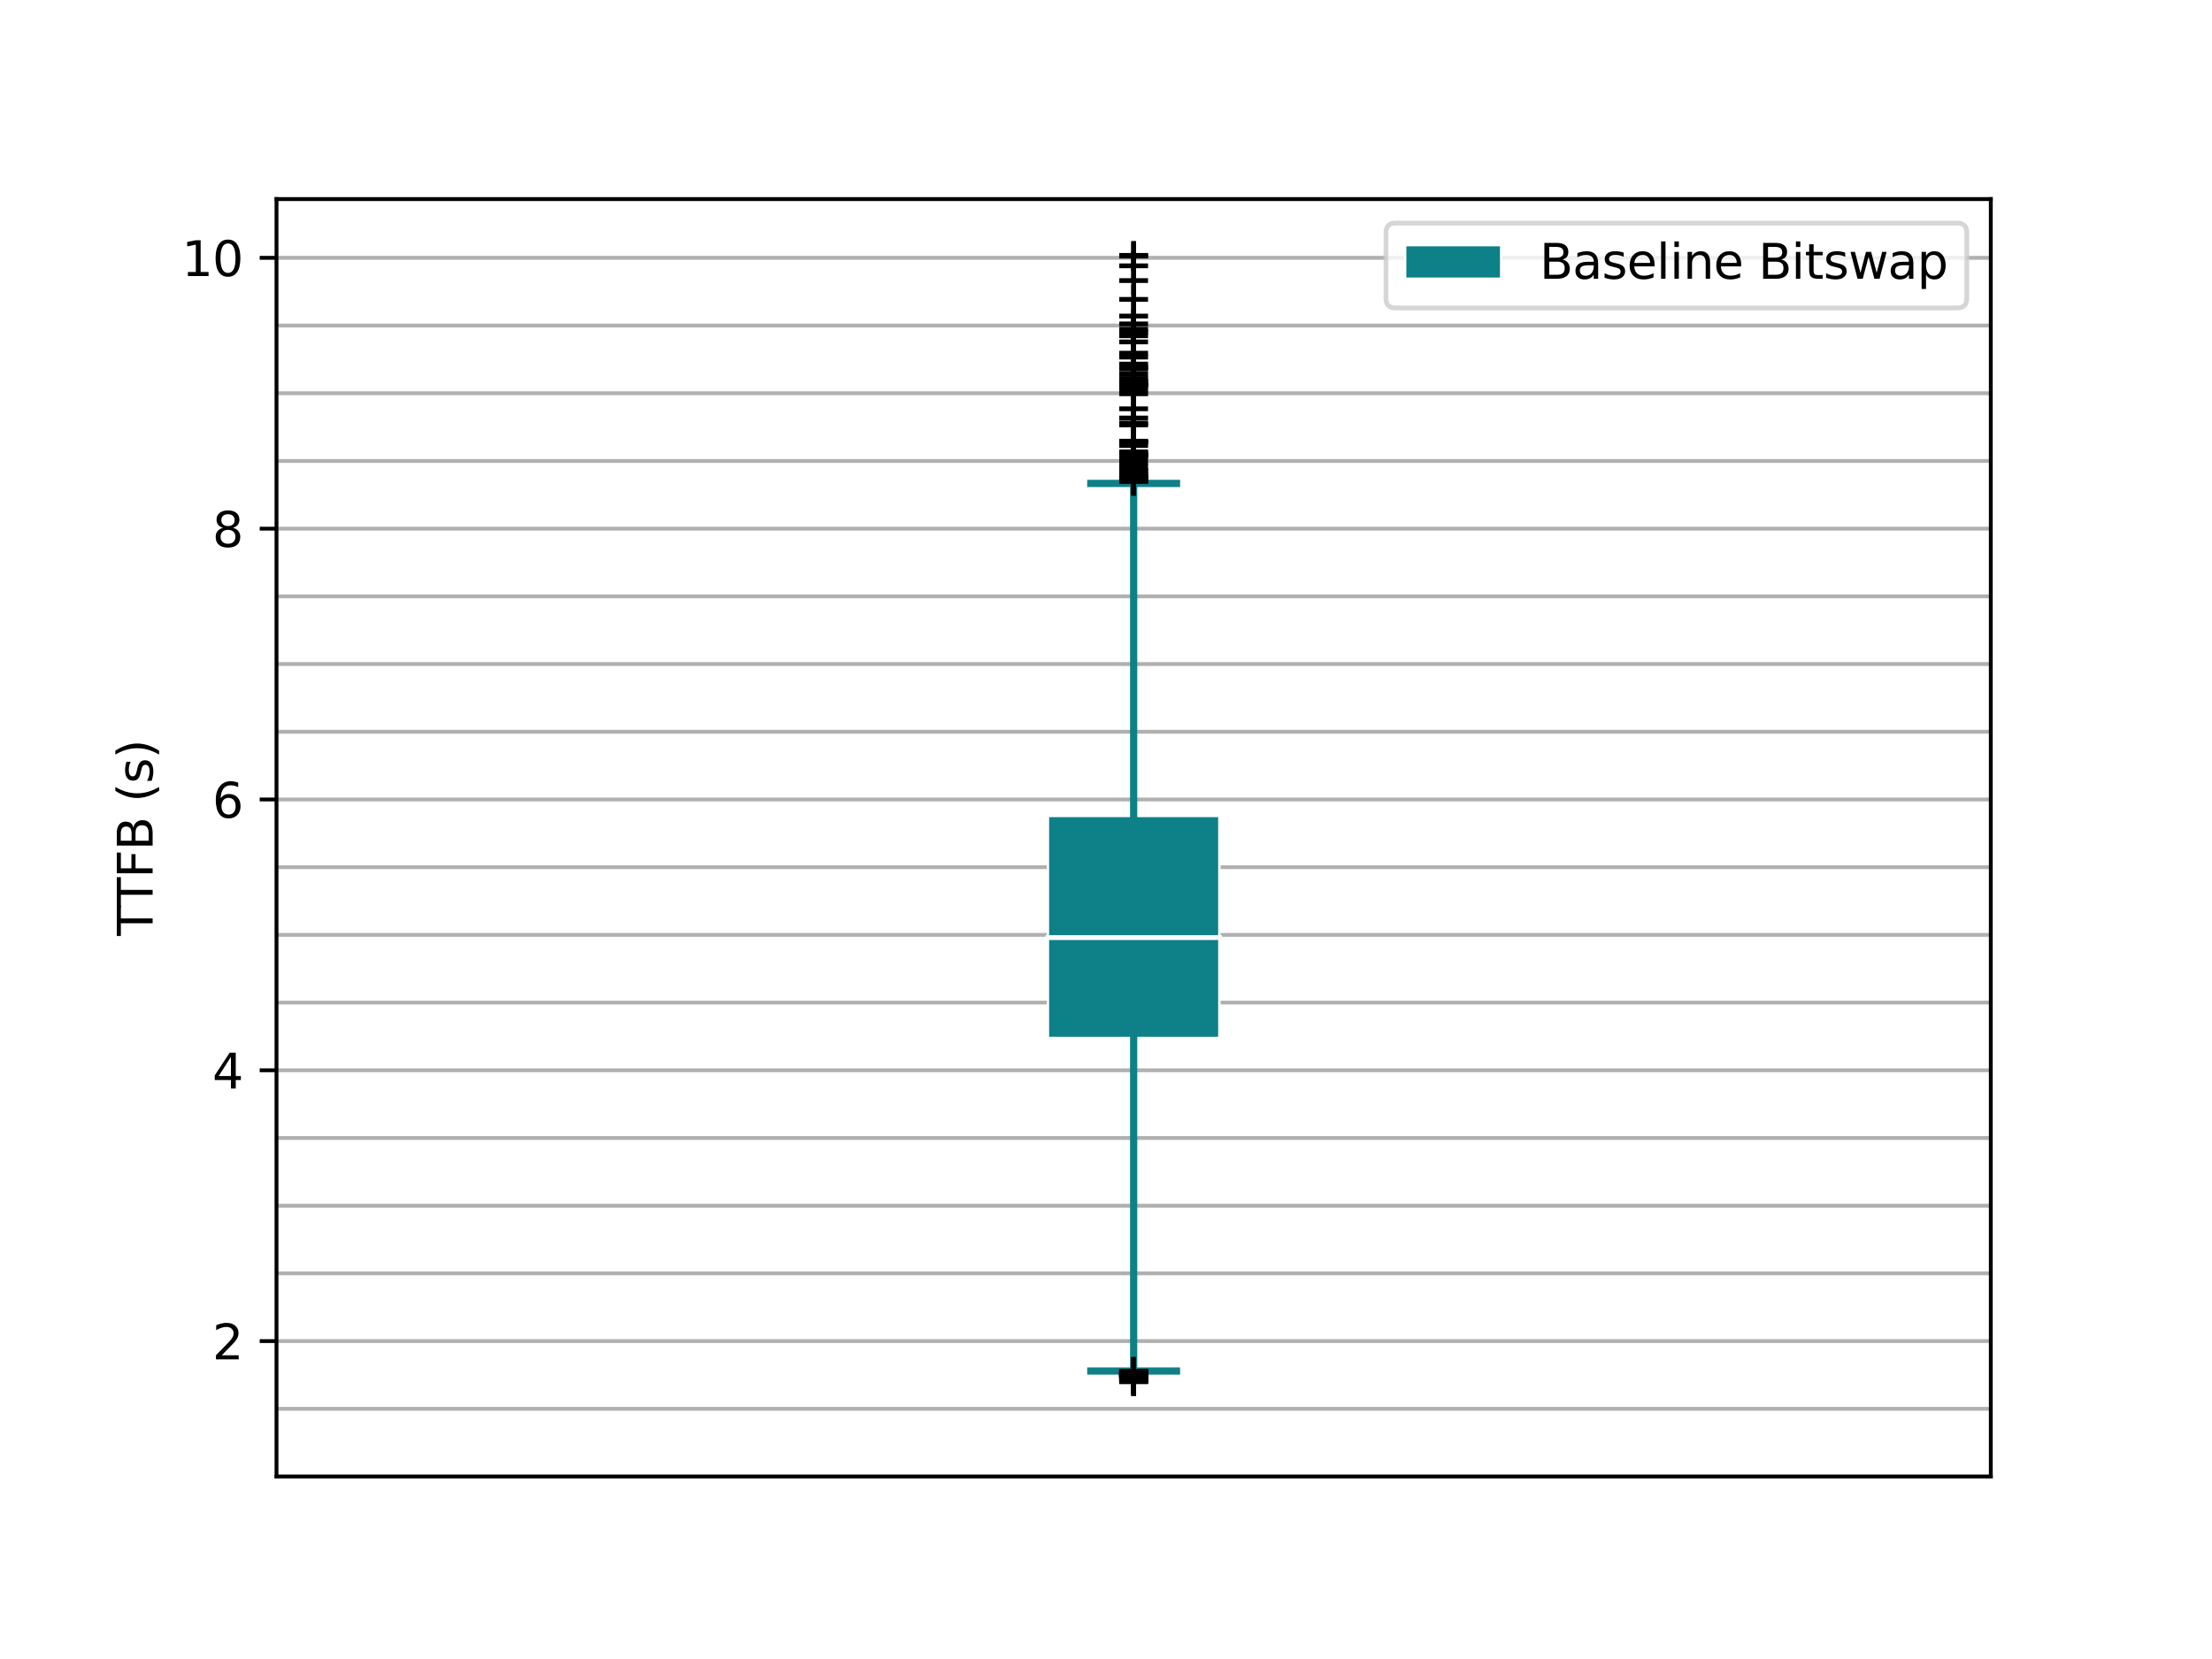 <?xml version="1.0" encoding="utf-8" standalone="no"?>
<!DOCTYPE svg PUBLIC "-//W3C//DTD SVG 1.1//EN"
  "http://www.w3.org/Graphics/SVG/1.1/DTD/svg11.dtd">
<svg xmlns:xlink="http://www.w3.org/1999/xlink" width="460.8pt" height="345.6pt" viewBox="0 0 460.8 345.6" xmlns="http://www.w3.org/2000/svg" version="1.1">
 <defs>
  <style type="text/css">*{stroke-linejoin: round; stroke-linecap: butt}</style>
 </defs>
 <g id="figure_1">
  <g id="patch_1">
   <path d="M 0 345.6 
L 460.8 345.6 
L 460.8 0 
L 0 0 
z
" style="fill: #ffffff"/>
  </g>
  <g id="axes_1">
   <g id="patch_2">
    <path d="M 57.6 307.584 
L 414.72 307.584 
L 414.72 41.472 
L 57.6 41.472 
z
" style="fill: #ffffff"/>
   </g>
   <g id="matplotlib.axis_1"/>
   <g id="matplotlib.axis_2">
    <g id="ytick_1">
     <g id="line2d_1">
      <path d="M 57.6 279.376 
L 414.72 279.376 
" clip-path="url(#p7e639123de)" style="fill: none; stroke: #b0b0b0; stroke-width: 0.8; stroke-linecap: square"/>
     </g>
     <g id="line2d_2">
      <defs>
       <path id="m841eab4e4e" d="M 0 0 
L -3.5 0 
" style="stroke: #000000; stroke-width: 0.8"/>
      </defs>
      <g>
       <use xlink:href="#m841eab4e4e" x="57.6" y="279.376" style="stroke: #000000; stroke-width: 0.8"/>
      </g>
     </g>
     <g id="text_1">
      <!-- 2 -->
      <g transform="translate(44.237 283.175) scale(0.1 -0.1)">
       <defs>
        <path id="DejaVuSans-32" d="M 1228 531 
L 3431 531 
L 3431 0 
L 469 0 
L 469 531 
Q 828 903 1448 1529 
Q 2069 2156 2228 2338 
Q 2531 2678 2651 2914 
Q 2772 3150 2772 3378 
Q 2772 3750 2511 3984 
Q 2250 4219 1831 4219 
Q 1534 4219 1204 4116 
Q 875 4013 500 3803 
L 500 4441 
Q 881 4594 1212 4672 
Q 1544 4750 1819 4750 
Q 2544 4750 2975 4387 
Q 3406 4025 3406 3419 
Q 3406 3131 3298 2873 
Q 3191 2616 2906 2266 
Q 2828 2175 2409 1742 
Q 1991 1309 1228 531 
z
" transform="scale(0.016)"/>
       </defs>
       <use xlink:href="#DejaVuSans-32"/>
      </g>
     </g>
    </g>
    <g id="ytick_2">
     <g id="line2d_3">
      <path d="M 57.6 222.96 
L 414.72 222.96 
" clip-path="url(#p7e639123de)" style="fill: none; stroke: #b0b0b0; stroke-width: 0.8; stroke-linecap: square"/>
     </g>
     <g id="line2d_4">
      <g>
       <use xlink:href="#m841eab4e4e" x="57.6" y="222.96" style="stroke: #000000; stroke-width: 0.8"/>
      </g>
     </g>
     <g id="text_2">
      <!-- 4 -->
      <g transform="translate(44.237 226.759) scale(0.1 -0.1)">
       <defs>
        <path id="DejaVuSans-34" d="M 2419 4116 
L 825 1625 
L 2419 1625 
L 2419 4116 
z
M 2253 4666 
L 3047 4666 
L 3047 1625 
L 3713 1625 
L 3713 1100 
L 3047 1100 
L 3047 0 
L 2419 0 
L 2419 1100 
L 313 1100 
L 313 1709 
L 2253 4666 
z
" transform="scale(0.016)"/>
       </defs>
       <use xlink:href="#DejaVuSans-34"/>
      </g>
     </g>
    </g>
    <g id="ytick_3">
     <g id="line2d_5">
      <path d="M 57.6 166.544 
L 414.72 166.544 
" clip-path="url(#p7e639123de)" style="fill: none; stroke: #b0b0b0; stroke-width: 0.8; stroke-linecap: square"/>
     </g>
     <g id="line2d_6">
      <g>
       <use xlink:href="#m841eab4e4e" x="57.6" y="166.544" style="stroke: #000000; stroke-width: 0.8"/>
      </g>
     </g>
     <g id="text_3">
      <!-- 6 -->
      <g transform="translate(44.237 170.343) scale(0.1 -0.1)">
       <defs>
        <path id="DejaVuSans-36" d="M 2113 2584 
Q 1688 2584 1439 2293 
Q 1191 2003 1191 1497 
Q 1191 994 1439 701 
Q 1688 409 2113 409 
Q 2538 409 2786 701 
Q 3034 994 3034 1497 
Q 3034 2003 2786 2293 
Q 2538 2584 2113 2584 
z
M 3366 4563 
L 3366 3988 
Q 3128 4100 2886 4159 
Q 2644 4219 2406 4219 
Q 1781 4219 1451 3797 
Q 1122 3375 1075 2522 
Q 1259 2794 1537 2939 
Q 1816 3084 2150 3084 
Q 2853 3084 3261 2657 
Q 3669 2231 3669 1497 
Q 3669 778 3244 343 
Q 2819 -91 2113 -91 
Q 1303 -91 875 529 
Q 447 1150 447 2328 
Q 447 3434 972 4092 
Q 1497 4750 2381 4750 
Q 2619 4750 2861 4703 
Q 3103 4656 3366 4563 
z
" transform="scale(0.016)"/>
       </defs>
       <use xlink:href="#DejaVuSans-36"/>
      </g>
     </g>
    </g>
    <g id="ytick_4">
     <g id="line2d_7">
      <path d="M 57.6 110.128 
L 414.72 110.128 
" clip-path="url(#p7e639123de)" style="fill: none; stroke: #b0b0b0; stroke-width: 0.8; stroke-linecap: square"/>
     </g>
     <g id="line2d_8">
      <g>
       <use xlink:href="#m841eab4e4e" x="57.6" y="110.128" style="stroke: #000000; stroke-width: 0.8"/>
      </g>
     </g>
     <g id="text_4">
      <!-- 8 -->
      <g transform="translate(44.237 113.927) scale(0.1 -0.1)">
       <defs>
        <path id="DejaVuSans-38" d="M 2034 2216 
Q 1584 2216 1326 1975 
Q 1069 1734 1069 1313 
Q 1069 891 1326 650 
Q 1584 409 2034 409 
Q 2484 409 2743 651 
Q 3003 894 3003 1313 
Q 3003 1734 2745 1975 
Q 2488 2216 2034 2216 
z
M 1403 2484 
Q 997 2584 770 2862 
Q 544 3141 544 3541 
Q 544 4100 942 4425 
Q 1341 4750 2034 4750 
Q 2731 4750 3128 4425 
Q 3525 4100 3525 3541 
Q 3525 3141 3298 2862 
Q 3072 2584 2669 2484 
Q 3125 2378 3379 2068 
Q 3634 1759 3634 1313 
Q 3634 634 3220 271 
Q 2806 -91 2034 -91 
Q 1263 -91 848 271 
Q 434 634 434 1313 
Q 434 1759 690 2068 
Q 947 2378 1403 2484 
z
M 1172 3481 
Q 1172 3119 1398 2916 
Q 1625 2713 2034 2713 
Q 2441 2713 2670 2916 
Q 2900 3119 2900 3481 
Q 2900 3844 2670 4047 
Q 2441 4250 2034 4250 
Q 1625 4250 1398 4047 
Q 1172 3844 1172 3481 
z
" transform="scale(0.016)"/>
       </defs>
       <use xlink:href="#DejaVuSans-38"/>
      </g>
     </g>
    </g>
    <g id="ytick_5">
     <g id="line2d_9">
      <path d="M 57.6 53.711 
L 414.72 53.711 
" clip-path="url(#p7e639123de)" style="fill: none; stroke: #b0b0b0; stroke-width: 0.8; stroke-linecap: square"/>
     </g>
     <g id="line2d_10">
      <g>
       <use xlink:href="#m841eab4e4e" x="57.6" y="53.711" style="stroke: #000000; stroke-width: 0.8"/>
      </g>
     </g>
     <g id="text_5">
      <!-- 10 -->
      <g transform="translate(37.875 57.511) scale(0.1 -0.1)">
       <defs>
        <path id="DejaVuSans-31" d="M 794 531 
L 1825 531 
L 1825 4091 
L 703 3866 
L 703 4441 
L 1819 4666 
L 2450 4666 
L 2450 531 
L 3481 531 
L 3481 0 
L 794 0 
L 794 531 
z
" transform="scale(0.016)"/>
        <path id="DejaVuSans-30" d="M 2034 4250 
Q 1547 4250 1301 3770 
Q 1056 3291 1056 2328 
Q 1056 1369 1301 889 
Q 1547 409 2034 409 
Q 2525 409 2770 889 
Q 3016 1369 3016 2328 
Q 3016 3291 2770 3770 
Q 2525 4250 2034 4250 
z
M 2034 4750 
Q 2819 4750 3233 4129 
Q 3647 3509 3647 2328 
Q 3647 1150 3233 529 
Q 2819 -91 2034 -91 
Q 1250 -91 836 529 
Q 422 1150 422 2328 
Q 422 3509 836 4129 
Q 1250 4750 2034 4750 
z
" transform="scale(0.016)"/>
       </defs>
       <use xlink:href="#DejaVuSans-31"/>
       <use xlink:href="#DejaVuSans-30" x="63.623"/>
      </g>
     </g>
    </g>
    <g id="ytick_6">
     <g id="line2d_11">
      <path d="M 57.6 307.584 
L 414.72 307.584 
" clip-path="url(#p7e639123de)" style="fill: none; stroke: #b0b0b0; stroke-width: 0.8; stroke-linecap: square"/>
     </g>
     <g id="line2d_12"/>
    </g>
    <g id="ytick_7">
     <g id="line2d_13">
      <path d="M 57.6 293.48 
L 414.72 293.48 
" clip-path="url(#p7e639123de)" style="fill: none; stroke: #b0b0b0; stroke-width: 0.8; stroke-linecap: square"/>
     </g>
     <g id="line2d_14"/>
    </g>
    <g id="ytick_8">
     <g id="line2d_15">
      <path d="M 57.6 265.272 
L 414.72 265.272 
" clip-path="url(#p7e639123de)" style="fill: none; stroke: #b0b0b0; stroke-width: 0.8; stroke-linecap: square"/>
     </g>
     <g id="line2d_16"/>
    </g>
    <g id="ytick_9">
     <g id="line2d_17">
      <path d="M 57.6 251.168 
L 414.72 251.168 
" clip-path="url(#p7e639123de)" style="fill: none; stroke: #b0b0b0; stroke-width: 0.8; stroke-linecap: square"/>
     </g>
     <g id="line2d_18"/>
    </g>
    <g id="ytick_10">
     <g id="line2d_19">
      <path d="M 57.6 237.064 
L 414.72 237.064 
" clip-path="url(#p7e639123de)" style="fill: none; stroke: #b0b0b0; stroke-width: 0.8; stroke-linecap: square"/>
     </g>
     <g id="line2d_20"/>
    </g>
    <g id="ytick_11">
     <g id="line2d_21">
      <path d="M 57.6 208.856 
L 414.72 208.856 
" clip-path="url(#p7e639123de)" style="fill: none; stroke: #b0b0b0; stroke-width: 0.8; stroke-linecap: square"/>
     </g>
     <g id="line2d_22"/>
    </g>
    <g id="ytick_12">
     <g id="line2d_23">
      <path d="M 57.6 194.752 
L 414.72 194.752 
" clip-path="url(#p7e639123de)" style="fill: none; stroke: #b0b0b0; stroke-width: 0.8; stroke-linecap: square"/>
     </g>
     <g id="line2d_24"/>
    </g>
    <g id="ytick_13">
     <g id="line2d_25">
      <path d="M 57.6 180.648 
L 414.72 180.648 
" clip-path="url(#p7e639123de)" style="fill: none; stroke: #b0b0b0; stroke-width: 0.8; stroke-linecap: square"/>
     </g>
     <g id="line2d_26"/>
    </g>
    <g id="ytick_14">
     <g id="line2d_27">
      <path d="M 57.6 152.44 
L 414.72 152.44 
" clip-path="url(#p7e639123de)" style="fill: none; stroke: #b0b0b0; stroke-width: 0.8; stroke-linecap: square"/>
     </g>
     <g id="line2d_28"/>
    </g>
    <g id="ytick_15">
     <g id="line2d_29">
      <path d="M 57.6 138.336 
L 414.72 138.336 
" clip-path="url(#p7e639123de)" style="fill: none; stroke: #b0b0b0; stroke-width: 0.8; stroke-linecap: square"/>
     </g>
     <g id="line2d_30"/>
    </g>
    <g id="ytick_16">
     <g id="line2d_31">
      <path d="M 57.6 124.232 
L 414.72 124.232 
" clip-path="url(#p7e639123de)" style="fill: none; stroke: #b0b0b0; stroke-width: 0.8; stroke-linecap: square"/>
     </g>
     <g id="line2d_32"/>
    </g>
    <g id="ytick_17">
     <g id="line2d_33">
      <path d="M 57.6 96.024 
L 414.72 96.024 
" clip-path="url(#p7e639123de)" style="fill: none; stroke: #b0b0b0; stroke-width: 0.8; stroke-linecap: square"/>
     </g>
     <g id="line2d_34"/>
    </g>
    <g id="ytick_18">
     <g id="line2d_35">
      <path d="M 57.6 81.92 
L 414.72 81.92 
" clip-path="url(#p7e639123de)" style="fill: none; stroke: #b0b0b0; stroke-width: 0.8; stroke-linecap: square"/>
     </g>
     <g id="line2d_36"/>
    </g>
    <g id="ytick_19">
     <g id="line2d_37">
      <path d="M 57.6 67.816 
L 414.72 67.816 
" clip-path="url(#p7e639123de)" style="fill: none; stroke: #b0b0b0; stroke-width: 0.8; stroke-linecap: square"/>
     </g>
     <g id="line2d_38"/>
    </g>
    <g id="text_6">
     <!-- TTFB (s) -->
     <g transform="translate(31.795 194.95) rotate(-90) scale(0.1 -0.1)">
      <defs>
       <path id="DejaVuSans-54" d="M -19 4666 
L 3928 4666 
L 3928 4134 
L 2272 4134 
L 2272 0 
L 1638 0 
L 1638 4134 
L -19 4134 
L -19 4666 
z
" transform="scale(0.016)"/>
       <path id="DejaVuSans-46" d="M 628 4666 
L 3309 4666 
L 3309 4134 
L 1259 4134 
L 1259 2759 
L 3109 2759 
L 3109 2228 
L 1259 2228 
L 1259 0 
L 628 0 
L 628 4666 
z
" transform="scale(0.016)"/>
       <path id="DejaVuSans-42" d="M 1259 2228 
L 1259 519 
L 2272 519 
Q 2781 519 3026 730 
Q 3272 941 3272 1375 
Q 3272 1813 3026 2020 
Q 2781 2228 2272 2228 
L 1259 2228 
z
M 1259 4147 
L 1259 2741 
L 2194 2741 
Q 2656 2741 2882 2914 
Q 3109 3088 3109 3444 
Q 3109 3797 2882 3972 
Q 2656 4147 2194 4147 
L 1259 4147 
z
M 628 4666 
L 2241 4666 
Q 2963 4666 3353 4366 
Q 3744 4066 3744 3513 
Q 3744 3084 3544 2831 
Q 3344 2578 2956 2516 
Q 3422 2416 3680 2098 
Q 3938 1781 3938 1306 
Q 3938 681 3513 340 
Q 3088 0 2303 0 
L 628 0 
L 628 4666 
z
" transform="scale(0.016)"/>
       <path id="DejaVuSans-20" transform="scale(0.016)"/>
       <path id="DejaVuSans-28" d="M 1984 4856 
Q 1566 4138 1362 3434 
Q 1159 2731 1159 2009 
Q 1159 1288 1364 580 
Q 1569 -128 1984 -844 
L 1484 -844 
Q 1016 -109 783 600 
Q 550 1309 550 2009 
Q 550 2706 781 3412 
Q 1013 4119 1484 4856 
L 1984 4856 
z
" transform="scale(0.016)"/>
       <path id="DejaVuSans-73" d="M 2834 3397 
L 2834 2853 
Q 2591 2978 2328 3040 
Q 2066 3103 1784 3103 
Q 1356 3103 1142 2972 
Q 928 2841 928 2578 
Q 928 2378 1081 2264 
Q 1234 2150 1697 2047 
L 1894 2003 
Q 2506 1872 2764 1633 
Q 3022 1394 3022 966 
Q 3022 478 2636 193 
Q 2250 -91 1575 -91 
Q 1294 -91 989 -36 
Q 684 19 347 128 
L 347 722 
Q 666 556 975 473 
Q 1284 391 1588 391 
Q 1994 391 2212 530 
Q 2431 669 2431 922 
Q 2431 1156 2273 1281 
Q 2116 1406 1581 1522 
L 1381 1569 
Q 847 1681 609 1914 
Q 372 2147 372 2553 
Q 372 3047 722 3315 
Q 1072 3584 1716 3584 
Q 2034 3584 2315 3537 
Q 2597 3491 2834 3397 
z
" transform="scale(0.016)"/>
       <path id="DejaVuSans-29" d="M 513 4856 
L 1013 4856 
Q 1481 4119 1714 3412 
Q 1947 2706 1947 2009 
Q 1947 1309 1714 600 
Q 1481 -109 1013 -844 
L 513 -844 
Q 928 -128 1133 580 
Q 1338 1288 1338 2009 
Q 1338 2731 1133 3434 
Q 928 4138 513 4856 
z
" transform="scale(0.016)"/>
      </defs>
      <use xlink:href="#DejaVuSans-54"/>
      <use xlink:href="#DejaVuSans-54" x="59.334"/>
      <use xlink:href="#DejaVuSans-46" x="120.418"/>
      <use xlink:href="#DejaVuSans-42" x="177.938"/>
      <use xlink:href="#DejaVuSans-20" x="246.541"/>
      <use xlink:href="#DejaVuSans-28" x="278.328"/>
      <use xlink:href="#DejaVuSans-73" x="317.342"/>
      <use xlink:href="#DejaVuSans-29" x="369.441"/>
     </g>
    </g>
   </g>
   <g id="patch_3">
    <path d="M 218.304 216.232 
L 254.016 216.232 
L 254.016 169.978 
L 218.304 169.978 
L 218.304 216.232 
z
" clip-path="url(#p7e639123de)" style="fill: #0e8088; stroke: #ffffff; stroke-width: 0.5; stroke-linejoin: miter"/>
   </g>
   <g id="line2d_39">
    <path d="M 236.16 216.232 
L 236.16 285.61 
" clip-path="url(#p7e639123de)" style="fill: none; stroke: #0e8088; stroke-width: 1.5; stroke-linecap: square"/>
   </g>
   <g id="line2d_40">
    <path d="M 236.16 169.978 
L 236.16 100.706 
" clip-path="url(#p7e639123de)" style="fill: none; stroke: #0e8088; stroke-width: 1.5; stroke-linecap: square"/>
   </g>
   <g id="line2d_41">
    <path d="M 227.232 285.61 
L 245.088 285.61 
" clip-path="url(#p7e639123de)" style="fill: none; stroke: #0e8088; stroke-width: 1.5; stroke-linecap: square"/>
   </g>
   <g id="line2d_42">
    <path d="M 227.232 100.706 
L 245.088 100.706 
" clip-path="url(#p7e639123de)" style="fill: none; stroke: #0e8088; stroke-width: 1.5; stroke-linecap: square"/>
   </g>
   <g id="line2d_43">
    <defs>
     <path id="m7a546da424" d="M -3 0 
L 3 0 
M 0 3 
L 0 -3 
" style="stroke: #000000"/>
    </defs>
    <g clip-path="url(#p7e639123de)">
     <use xlink:href="#m7a546da424" x="236.16" y="285.948" style="fill-opacity: 0; stroke: #000000"/>
     <use xlink:href="#m7a546da424" x="236.16" y="286.738" style="fill-opacity: 0; stroke: #000000"/>
     <use xlink:href="#m7a546da424" x="236.16" y="285.92" style="fill-opacity: 0; stroke: #000000"/>
     <use xlink:href="#m7a546da424" x="236.16" y="285.948" style="fill-opacity: 0; stroke: #000000"/>
     <use xlink:href="#m7a546da424" x="236.16" y="287.838" style="fill-opacity: 0; stroke: #000000"/>
     <use xlink:href="#m7a546da424" x="236.16" y="285.779" style="fill-opacity: 0; stroke: #000000"/>
     <use xlink:href="#m7a546da424" x="236.16" y="286.343" style="fill-opacity: 0; stroke: #000000"/>
     <use xlink:href="#m7a546da424" x="236.16" y="286.033" style="fill-opacity: 0; stroke: #000000"/>
     <use xlink:href="#m7a546da424" x="236.16" y="286.456" style="fill-opacity: 0; stroke: #000000"/>
     <use xlink:href="#m7a546da424" x="236.16" y="287.331" style="fill-opacity: 0; stroke: #000000"/>
     <use xlink:href="#m7a546da424" x="236.16" y="285.92" style="fill-opacity: 0; stroke: #000000"/>
     <use xlink:href="#m7a546da424" x="236.16" y="286.964" style="fill-opacity: 0; stroke: #000000"/>
     <use xlink:href="#m7a546da424" x="236.16" y="286.682" style="fill-opacity: 0; stroke: #000000"/>
     <use xlink:href="#m7a546da424" x="236.16" y="286.231" style="fill-opacity: 0; stroke: #000000"/>
     <use xlink:href="#m7a546da424" x="236.16" y="286.738" style="fill-opacity: 0; stroke: #000000"/>
     <use xlink:href="#m7a546da424" x="236.16" y="286.202" style="fill-opacity: 0; stroke: #000000"/>
     <use xlink:href="#m7a546da424" x="236.16" y="286.372" style="fill-opacity: 0; stroke: #000000"/>
     <use xlink:href="#m7a546da424" x="236.16" y="286.541" style="fill-opacity: 0; stroke: #000000"/>
     <use xlink:href="#m7a546da424" x="236.16" y="286.654" style="fill-opacity: 0; stroke: #000000"/>
     <use xlink:href="#m7a546da424" x="236.16" y="287.613" style="fill-opacity: 0; stroke: #000000"/>
     <use xlink:href="#m7a546da424" x="236.16" y="286.146" style="fill-opacity: 0; stroke: #000000"/>
     <use xlink:href="#m7a546da424" x="236.16" y="286.315" style="fill-opacity: 0; stroke: #000000"/>
     <use xlink:href="#m7a546da424" x="236.16" y="287.302" style="fill-opacity: 0; stroke: #000000"/>
     <use xlink:href="#m7a546da424" x="236.16" y="287.443" style="fill-opacity: 0; stroke: #000000"/>
     <use xlink:href="#m7a546da424" x="236.16" y="286.033" style="fill-opacity: 0; stroke: #000000"/>
     <use xlink:href="#m7a546da424" x="236.16" y="286.061" style="fill-opacity: 0; stroke: #000000"/>
     <use xlink:href="#m7a546da424" x="236.16" y="286.597" style="fill-opacity: 0; stroke: #000000"/>
     <use xlink:href="#m7a546da424" x="236.16" y="285.779" style="fill-opacity: 0; stroke: #000000"/>
     <use xlink:href="#m7a546da424" x="236.16" y="286.118" style="fill-opacity: 0; stroke: #000000"/>
     <use xlink:href="#m7a546da424" x="236.16" y="286.033" style="fill-opacity: 0; stroke: #000000"/>
     <use xlink:href="#m7a546da424" x="236.16" y="286.005" style="fill-opacity: 0; stroke: #000000"/>
     <use xlink:href="#m7a546da424" x="236.16" y="287.697" style="fill-opacity: 0; stroke: #000000"/>
     <use xlink:href="#m7a546da424" x="236.16" y="286.569" style="fill-opacity: 0; stroke: #000000"/>
     <use xlink:href="#m7a546da424" x="236.16" y="286.569" style="fill-opacity: 0; stroke: #000000"/>
     <use xlink:href="#m7a546da424" x="236.16" y="287.697" style="fill-opacity: 0; stroke: #000000"/>
     <use xlink:href="#m7a546da424" x="236.16" y="286.287" style="fill-opacity: 0; stroke: #000000"/>
     <use xlink:href="#m7a546da424" x="236.16" y="285.807" style="fill-opacity: 0; stroke: #000000"/>
     <use xlink:href="#m7a546da424" x="236.16" y="286.907" style="fill-opacity: 0; stroke: #000000"/>
     <use xlink:href="#m7a546da424" x="236.16" y="286.541" style="fill-opacity: 0; stroke: #000000"/>
     <use xlink:href="#m7a546da424" x="236.16" y="285.666" style="fill-opacity: 0; stroke: #000000"/>
     <use xlink:href="#m7a546da424" x="236.16" y="286.428" style="fill-opacity: 0; stroke: #000000"/>
     <use xlink:href="#m7a546da424" x="236.16" y="286.484" style="fill-opacity: 0; stroke: #000000"/>
     <use xlink:href="#m7a546da424" x="236.16" y="286.259" style="fill-opacity: 0; stroke: #000000"/>
     <use xlink:href="#m7a546da424" x="236.16" y="286.146" style="fill-opacity: 0; stroke: #000000"/>
     <use xlink:href="#m7a546da424" x="236.16" y="285.864" style="fill-opacity: 0; stroke: #000000"/>
     <use xlink:href="#m7a546da424" x="236.16" y="286.456" style="fill-opacity: 0; stroke: #000000"/>
     <use xlink:href="#m7a546da424" x="236.16" y="286.851" style="fill-opacity: 0; stroke: #000000"/>
     <use xlink:href="#m7a546da424" x="236.16" y="286.569" style="fill-opacity: 0; stroke: #000000"/>
     <use xlink:href="#m7a546da424" x="236.16" y="287.415" style="fill-opacity: 0; stroke: #000000"/>
     <use xlink:href="#m7a546da424" x="236.16" y="286.231" style="fill-opacity: 0; stroke: #000000"/>
     <use xlink:href="#m7a546da424" x="236.16" y="286.061" style="fill-opacity: 0; stroke: #000000"/>
     <use xlink:href="#m7a546da424" x="236.16" y="286.372" style="fill-opacity: 0; stroke: #000000"/>
     <use xlink:href="#m7a546da424" x="236.16" y="286.456" style="fill-opacity: 0; stroke: #000000"/>
     <use xlink:href="#m7a546da424" x="236.16" y="98.929" style="fill-opacity: 0; stroke: #000000"/>
     <use xlink:href="#m7a546da424" x="236.16" y="78.845" style="fill-opacity: 0; stroke: #000000"/>
     <use xlink:href="#m7a546da424" x="236.16" y="92.074" style="fill-opacity: 0; stroke: #000000"/>
     <use xlink:href="#m7a546da424" x="236.16" y="55.376" style="fill-opacity: 0; stroke: #000000"/>
     <use xlink:href="#m7a546da424" x="236.16" y="68.605" style="fill-opacity: 0; stroke: #000000"/>
     <use xlink:href="#m7a546da424" x="236.16" y="94.134" style="fill-opacity: 0; stroke: #000000"/>
     <use xlink:href="#m7a546da424" x="236.16" y="58.45" style="fill-opacity: 0; stroke: #000000"/>
     <use xlink:href="#m7a546da424" x="236.16" y="88.154" style="fill-opacity: 0; stroke: #000000"/>
     <use xlink:href="#m7a546da424" x="236.16" y="76.532" style="fill-opacity: 0; stroke: #000000"/>
     <use xlink:href="#m7a546da424" x="236.16" y="85.163" style="fill-opacity: 0; stroke: #000000"/>
     <use xlink:href="#m7a546da424" x="236.16" y="73.57" style="fill-opacity: 0; stroke: #000000"/>
     <use xlink:href="#m7a546da424" x="236.16" y="69.931" style="fill-opacity: 0; stroke: #000000"/>
     <use xlink:href="#m7a546da424" x="236.16" y="94.923" style="fill-opacity: 0; stroke: #000000"/>
     <use xlink:href="#m7a546da424" x="236.16" y="79.804" style="fill-opacity: 0; stroke: #000000"/>
     <use xlink:href="#m7a546da424" x="236.16" y="99.775" style="fill-opacity: 0; stroke: #000000"/>
     <use xlink:href="#m7a546da424" x="236.16" y="92.808" style="fill-opacity: 0; stroke: #000000"/>
     <use xlink:href="#m7a546da424" x="236.16" y="76.87" style="fill-opacity: 0; stroke: #000000"/>
     <use xlink:href="#m7a546da424" x="236.16" y="62.371" style="fill-opacity: 0; stroke: #000000"/>
     <use xlink:href="#m7a546da424" x="236.16" y="92.103" style="fill-opacity: 0; stroke: #000000"/>
     <use xlink:href="#m7a546da424" x="236.16" y="100.227" style="fill-opacity: 0; stroke: #000000"/>
     <use xlink:href="#m7a546da424" x="236.16" y="94.782" style="fill-opacity: 0; stroke: #000000"/>
     <use xlink:href="#m7a546da424" x="236.16" y="95.347" style="fill-opacity: 0; stroke: #000000"/>
     <use xlink:href="#m7a546da424" x="236.16" y="71.229" style="fill-opacity: 0; stroke: #000000"/>
     <use xlink:href="#m7a546da424" x="236.16" y="96.306" style="fill-opacity: 0; stroke: #000000"/>
     <use xlink:href="#m7a546da424" x="236.16" y="53.345" style="fill-opacity: 0; stroke: #000000"/>
     <use xlink:href="#m7a546da424" x="236.16" y="82.032" style="fill-opacity: 0; stroke: #000000"/>
     <use xlink:href="#m7a546da424" x="236.16" y="91.905" style="fill-opacity: 0; stroke: #000000"/>
     <use xlink:href="#m7a546da424" x="236.16" y="77.914" style="fill-opacity: 0; stroke: #000000"/>
     <use xlink:href="#m7a546da424" x="236.16" y="87.082" style="fill-opacity: 0; stroke: #000000"/>
     <use xlink:href="#m7a546da424" x="236.16" y="74.388" style="fill-opacity: 0; stroke: #000000"/>
     <use xlink:href="#m7a546da424" x="236.16" y="88.52" style="fill-opacity: 0; stroke: #000000"/>
     <use xlink:href="#m7a546da424" x="236.16" y="81.355" style="fill-opacity: 0; stroke: #000000"/>
     <use xlink:href="#m7a546da424" x="236.16" y="99.324" style="fill-opacity: 0; stroke: #000000"/>
     <use xlink:href="#m7a546da424" x="236.16" y="69.169" style="fill-opacity: 0; stroke: #000000"/>
     <use xlink:href="#m7a546da424" x="236.16" y="98.139" style="fill-opacity: 0; stroke: #000000"/>
     <use xlink:href="#m7a546da424" x="236.16" y="100.283" style="fill-opacity: 0; stroke: #000000"/>
     <use xlink:href="#m7a546da424" x="236.16" y="97.998" style="fill-opacity: 0; stroke: #000000"/>
     <use xlink:href="#m7a546da424" x="236.16" y="65.841" style="fill-opacity: 0; stroke: #000000"/>
     <use xlink:href="#m7a546da424" x="236.16" y="99.719" style="fill-opacity: 0; stroke: #000000"/>
     <use xlink:href="#m7a546da424" x="236.16" y="80.227" style="fill-opacity: 0; stroke: #000000"/>
     <use xlink:href="#m7a546da424" x="236.16" y="100.001" style="fill-opacity: 0; stroke: #000000"/>
     <use xlink:href="#m7a546da424" x="236.16" y="94.472" style="fill-opacity: 0; stroke: #000000"/>
     <use xlink:href="#m7a546da424" x="236.16" y="80.142" style="fill-opacity: 0; stroke: #000000"/>
     <use xlink:href="#m7a546da424" x="236.16" y="67.477" style="fill-opacity: 0; stroke: #000000"/>
     <use xlink:href="#m7a546da424" x="236.16" y="99.183" style="fill-opacity: 0; stroke: #000000"/>
     <use xlink:href="#m7a546da424" x="236.16" y="80.481" style="fill-opacity: 0; stroke: #000000"/>
     <use xlink:href="#m7a546da424" x="236.16" y="75.855" style="fill-opacity: 0; stroke: #000000"/>
     <use xlink:href="#m7a546da424" x="236.16" y="97.124" style="fill-opacity: 0; stroke: #000000"/>
     <use xlink:href="#m7a546da424" x="236.16" y="79.353" style="fill-opacity: 0; stroke: #000000"/>
     <use xlink:href="#m7a546da424" x="236.16" y="53.204" style="fill-opacity: 0; stroke: #000000"/>
    </g>
   </g>
   <g id="line2d_44">
    <path d="M 218.304 195.316 
L 254.016 195.316 
" clip-path="url(#p7e639123de)" style="fill: none; stroke: #ffffff; stroke-linecap: square"/>
   </g>
   <g id="patch_4">
    <path d="M 57.6 307.584 
L 57.6 41.472 
" style="fill: none; stroke: #000000; stroke-width: 0.8; stroke-linejoin: miter; stroke-linecap: square"/>
   </g>
   <g id="patch_5">
    <path d="M 414.72 307.584 
L 414.72 41.472 
" style="fill: none; stroke: #000000; stroke-width: 0.8; stroke-linejoin: miter; stroke-linecap: square"/>
   </g>
   <g id="patch_6">
    <path d="M 57.6 307.584 
L 414.72 307.584 
" style="fill: none; stroke: #000000; stroke-width: 0.8; stroke-linejoin: miter; stroke-linecap: square"/>
   </g>
   <g id="patch_7">
    <path d="M 57.6 41.472 
L 414.72 41.472 
" style="fill: none; stroke: #000000; stroke-width: 0.8; stroke-linejoin: miter; stroke-linecap: square"/>
   </g>
   <g id="legend_1">
    <g id="patch_8">
     <path d="M 290.72 64.15 
L 407.72 64.15 
Q 409.72 64.15 409.72 62.15 
L 409.72 48.472 
Q 409.72 46.472 407.72 46.472 
L 290.72 46.472 
Q 288.72 46.472 288.72 48.472 
L 288.72 62.15 
Q 288.72 64.15 290.72 64.15 
z
" style="fill: #ffffff; opacity: 0.8; stroke: #cccccc; stroke-linejoin: miter"/>
    </g>
    <g id="patch_9">
     <path d="M 292.72 58.07 
L 312.72 58.07 
L 312.72 51.07 
L 292.72 51.07 
z
" style="fill: #0e8088; stroke: #ffffff; stroke-width: 0.5; stroke-linejoin: miter"/>
    </g>
    <g id="text_7">
     <!-- Baseline Bitswap -->
     <g transform="translate(320.72 58.07) scale(0.1 -0.1)">
      <defs>
       <path id="DejaVuSans-61" d="M 2194 1759 
Q 1497 1759 1228 1600 
Q 959 1441 959 1056 
Q 959 750 1161 570 
Q 1363 391 1709 391 
Q 2188 391 2477 730 
Q 2766 1069 2766 1631 
L 2766 1759 
L 2194 1759 
z
M 3341 1997 
L 3341 0 
L 2766 0 
L 2766 531 
Q 2569 213 2275 61 
Q 1981 -91 1556 -91 
Q 1019 -91 701 211 
Q 384 513 384 1019 
Q 384 1609 779 1909 
Q 1175 2209 1959 2209 
L 2766 2209 
L 2766 2266 
Q 2766 2663 2505 2880 
Q 2244 3097 1772 3097 
Q 1472 3097 1187 3025 
Q 903 2953 641 2809 
L 641 3341 
Q 956 3463 1253 3523 
Q 1550 3584 1831 3584 
Q 2591 3584 2966 3190 
Q 3341 2797 3341 1997 
z
" transform="scale(0.016)"/>
       <path id="DejaVuSans-65" d="M 3597 1894 
L 3597 1613 
L 953 1613 
Q 991 1019 1311 708 
Q 1631 397 2203 397 
Q 2534 397 2845 478 
Q 3156 559 3463 722 
L 3463 178 
Q 3153 47 2828 -22 
Q 2503 -91 2169 -91 
Q 1331 -91 842 396 
Q 353 884 353 1716 
Q 353 2575 817 3079 
Q 1281 3584 2069 3584 
Q 2775 3584 3186 3129 
Q 3597 2675 3597 1894 
z
M 3022 2063 
Q 3016 2534 2758 2815 
Q 2500 3097 2075 3097 
Q 1594 3097 1305 2825 
Q 1016 2553 972 2059 
L 3022 2063 
z
" transform="scale(0.016)"/>
       <path id="DejaVuSans-6c" d="M 603 4863 
L 1178 4863 
L 1178 0 
L 603 0 
L 603 4863 
z
" transform="scale(0.016)"/>
       <path id="DejaVuSans-69" d="M 603 3500 
L 1178 3500 
L 1178 0 
L 603 0 
L 603 3500 
z
M 603 4863 
L 1178 4863 
L 1178 4134 
L 603 4134 
L 603 4863 
z
" transform="scale(0.016)"/>
       <path id="DejaVuSans-6e" d="M 3513 2113 
L 3513 0 
L 2938 0 
L 2938 2094 
Q 2938 2591 2744 2837 
Q 2550 3084 2163 3084 
Q 1697 3084 1428 2787 
Q 1159 2491 1159 1978 
L 1159 0 
L 581 0 
L 581 3500 
L 1159 3500 
L 1159 2956 
Q 1366 3272 1645 3428 
Q 1925 3584 2291 3584 
Q 2894 3584 3203 3211 
Q 3513 2838 3513 2113 
z
" transform="scale(0.016)"/>
       <path id="DejaVuSans-74" d="M 1172 4494 
L 1172 3500 
L 2356 3500 
L 2356 3053 
L 1172 3053 
L 1172 1153 
Q 1172 725 1289 603 
Q 1406 481 1766 481 
L 2356 481 
L 2356 0 
L 1766 0 
Q 1100 0 847 248 
Q 594 497 594 1153 
L 594 3053 
L 172 3053 
L 172 3500 
L 594 3500 
L 594 4494 
L 1172 4494 
z
" transform="scale(0.016)"/>
       <path id="DejaVuSans-77" d="M 269 3500 
L 844 3500 
L 1563 769 
L 2278 3500 
L 2956 3500 
L 3675 769 
L 4391 3500 
L 4966 3500 
L 4050 0 
L 3372 0 
L 2619 2869 
L 1863 0 
L 1184 0 
L 269 3500 
z
" transform="scale(0.016)"/>
       <path id="DejaVuSans-70" d="M 1159 525 
L 1159 -1331 
L 581 -1331 
L 581 3500 
L 1159 3500 
L 1159 2969 
Q 1341 3281 1617 3432 
Q 1894 3584 2278 3584 
Q 2916 3584 3314 3078 
Q 3713 2572 3713 1747 
Q 3713 922 3314 415 
Q 2916 -91 2278 -91 
Q 1894 -91 1617 61 
Q 1341 213 1159 525 
z
M 3116 1747 
Q 3116 2381 2855 2742 
Q 2594 3103 2138 3103 
Q 1681 3103 1420 2742 
Q 1159 2381 1159 1747 
Q 1159 1113 1420 752 
Q 1681 391 2138 391 
Q 2594 391 2855 752 
Q 3116 1113 3116 1747 
z
" transform="scale(0.016)"/>
      </defs>
      <use xlink:href="#DejaVuSans-42"/>
      <use xlink:href="#DejaVuSans-61" x="68.604"/>
      <use xlink:href="#DejaVuSans-73" x="129.883"/>
      <use xlink:href="#DejaVuSans-65" x="181.982"/>
      <use xlink:href="#DejaVuSans-6c" x="243.506"/>
      <use xlink:href="#DejaVuSans-69" x="271.289"/>
      <use xlink:href="#DejaVuSans-6e" x="299.072"/>
      <use xlink:href="#DejaVuSans-65" x="362.451"/>
      <use xlink:href="#DejaVuSans-20" x="423.975"/>
      <use xlink:href="#DejaVuSans-42" x="455.762"/>
      <use xlink:href="#DejaVuSans-69" x="524.365"/>
      <use xlink:href="#DejaVuSans-74" x="552.148"/>
      <use xlink:href="#DejaVuSans-73" x="591.357"/>
      <use xlink:href="#DejaVuSans-77" x="643.457"/>
      <use xlink:href="#DejaVuSans-61" x="725.244"/>
      <use xlink:href="#DejaVuSans-70" x="786.523"/>
     </g>
    </g>
   </g>
  </g>
 </g>
 <defs>
  <clipPath id="p7e639123de">
   <rect x="57.6" y="41.472" width="357.12" height="266.112"/>
  </clipPath>
 </defs>
</svg>
